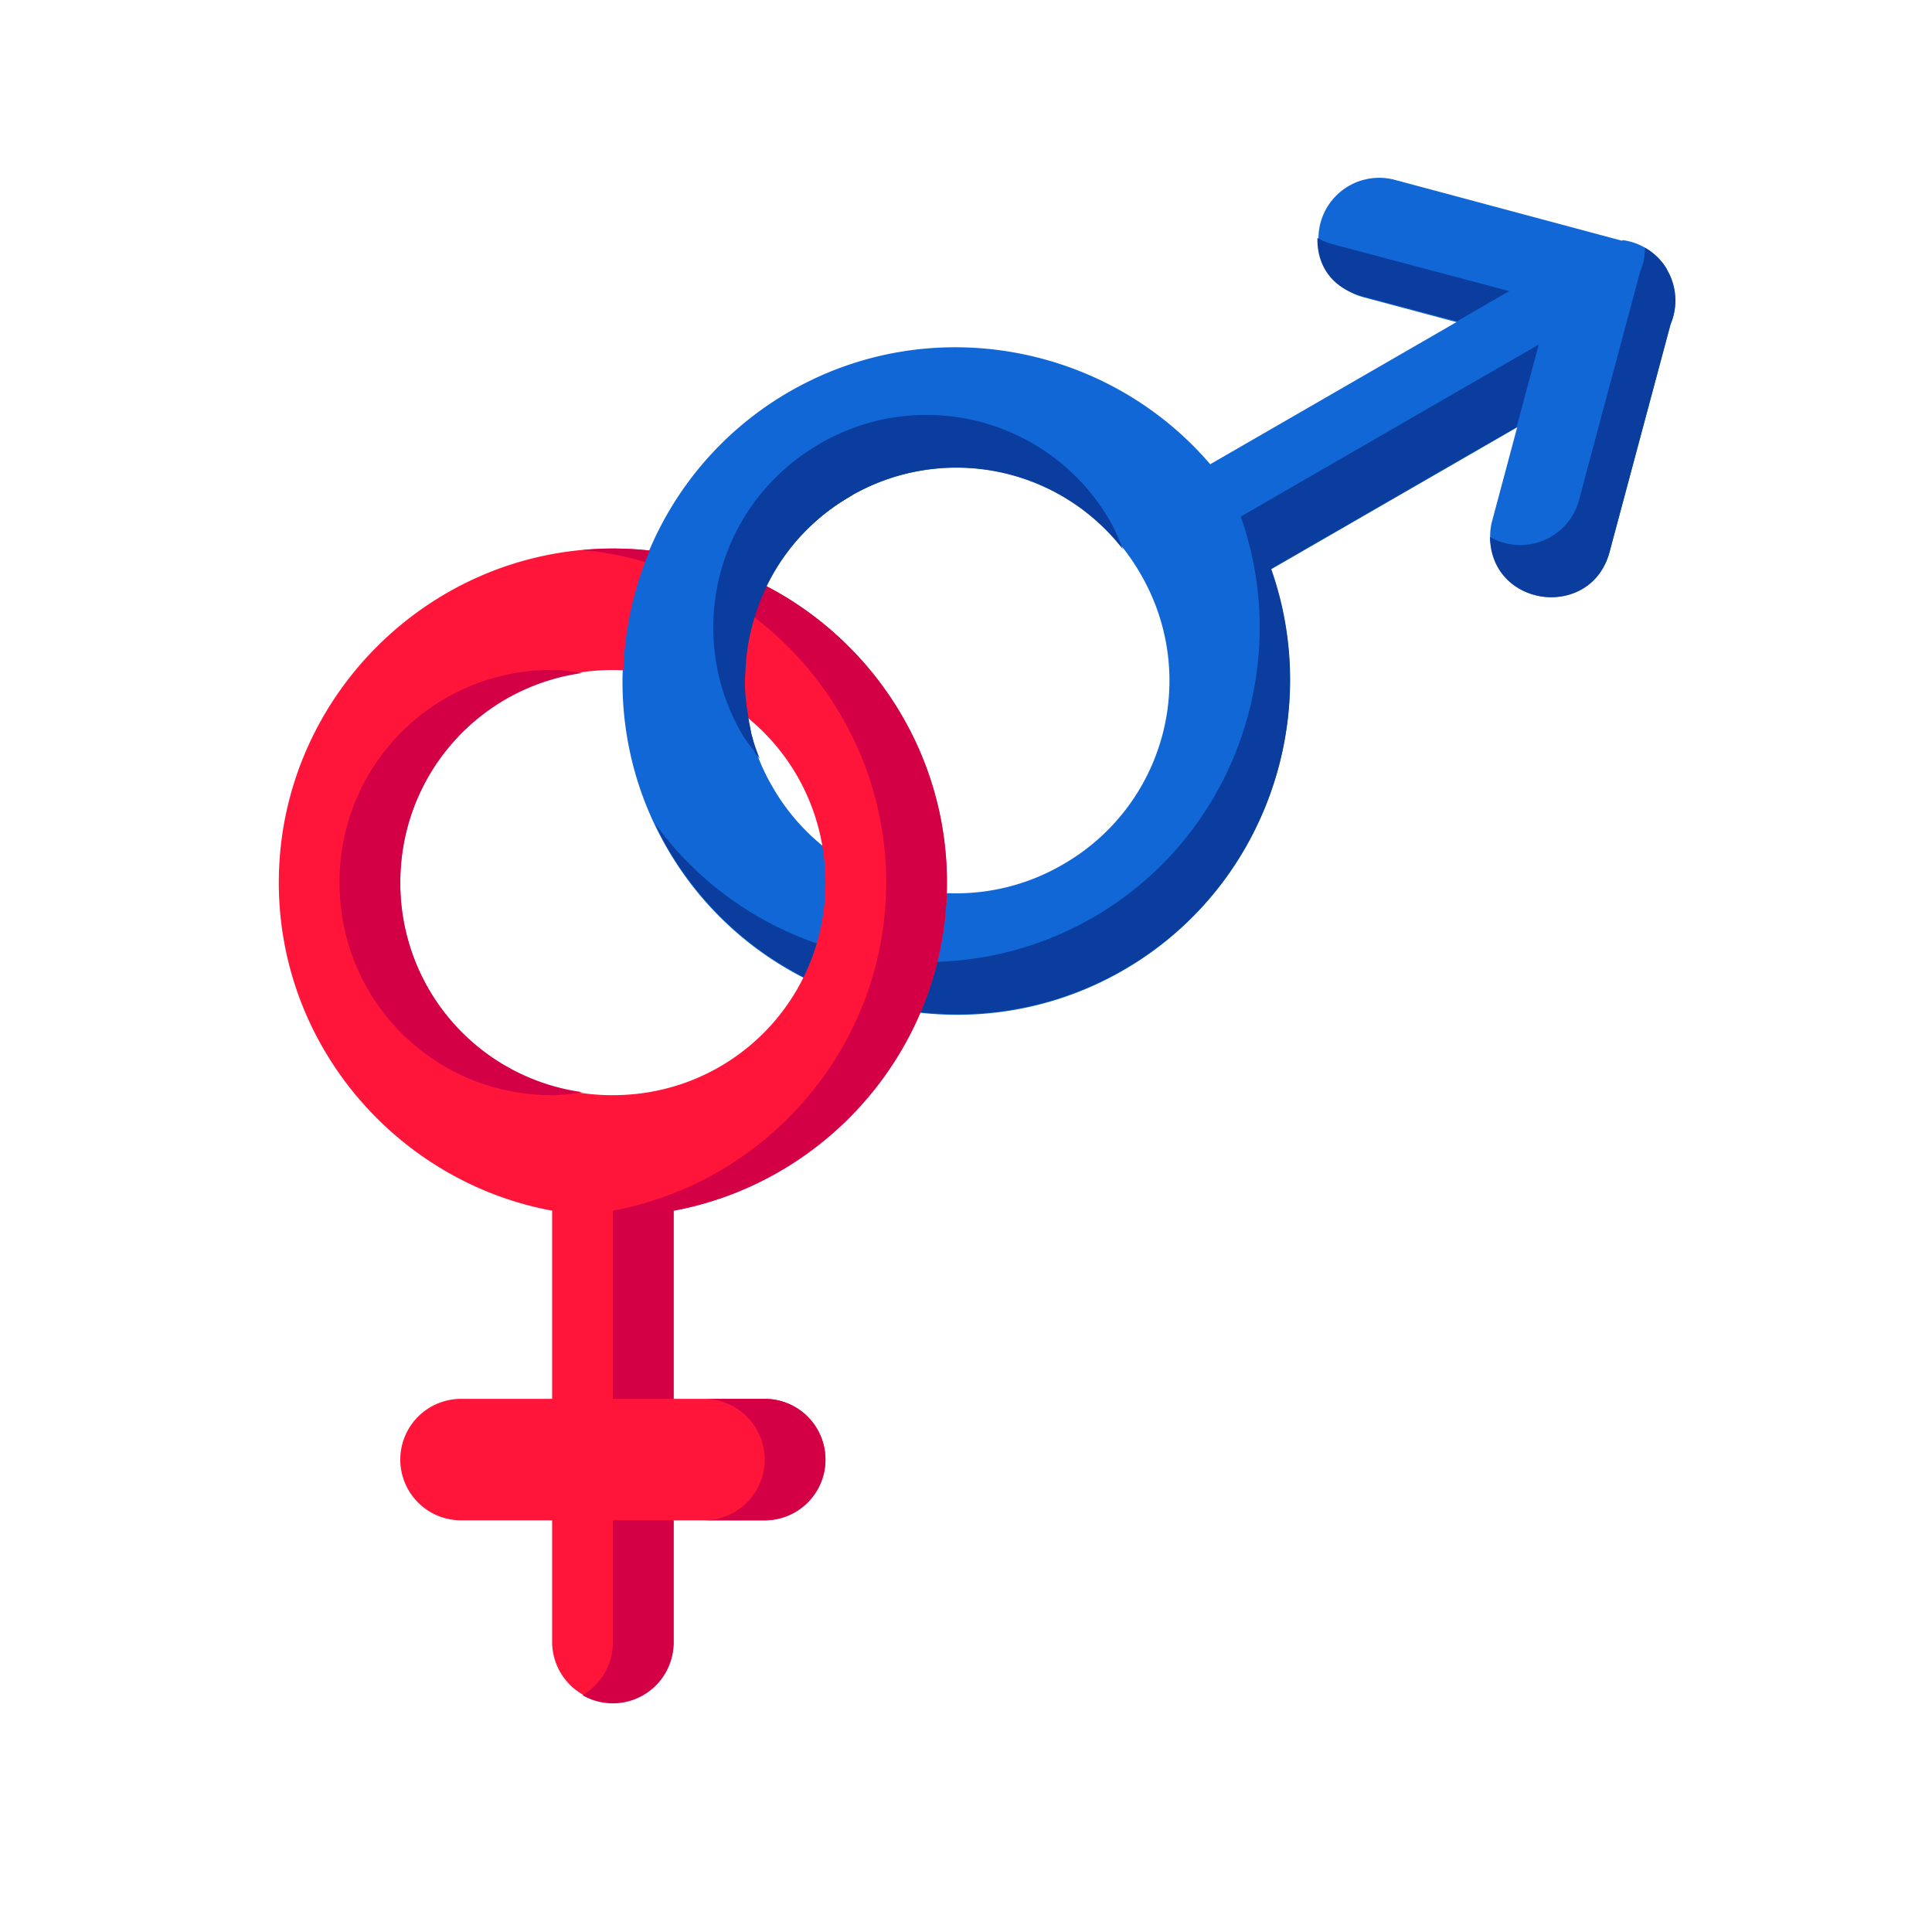 <svg xmlns="http://www.w3.org/2000/svg" width="64" height="64"><g color="#000" font-family="sans-serif" font-weight="400"><path fill="#1267d6" style="line-height:normal;text-indent:0;text-align:start;text-decoration-line:none;text-decoration-style:solid;text-decoration-color:#000;text-transform:none;block-progression:tb;white-space:normal;isolation:auto;mix-blend-mode:normal;solid-color:#000;solid-opacity:1" d="M-1088.645 3695.371a1 1 0 0 0-.727-.478 1 1 0 0 0-.01.01l-3.74-1.002a1 1 0 1 0-.518 1.932l1.531.41-4.054 2.34c-1.687-1.972-4.606-2.536-6.93-1.194-2.62 1.513-3.526 4.893-2.014 7.513 1.513 2.62 4.893 3.526 7.513 2.013 2.325-1.342 3.296-4.152 2.43-6.6l4.055-2.34-.41 1.532a1 1 0 1 0 1.932.517l1.002-3.74a1 1 0 0 0-.063-.902zm-8.664 5.02a3.485 3.485 0 0 1-1.281 4.782 3.485 3.485 0 0 1-4.781-1.281 3.485 3.485 0 0 1 1.28-4.781 3.485 3.485 0 0 1 4.782 1.28z" overflow="visible" transform="translate(2245.57 -7426.17) scale(2.012)"/><path fill="#0a3d9d" style="line-height:normal;text-indent:0;text-align:start;text-decoration-line:none;text-decoration-style:solid;text-decoration-color:#000;text-transform:none;block-progression:tb;white-space:normal;isolation:auto;mix-blend-mode:normal;solid-color:#000;solid-opacity:1" d="M-1088.645 3695.371a.964.964 0 0 0-.36-.352.993.993 0 0 1-.08.393l-1.001 3.741a1 1 0 0 1-1.47.627c.01 1.175 1.687 1.374 1.971.234l1.002-3.74a1 1 0 0 0-.063-.903zm-2.595.361-2.899-.77a1.003 1.003 0 0 1-.259-.106c-.01.478.262.842.76.966l1.539.407zm.486.88-4.907 2.833c.865 2.446-.106 5.257-2.43 6.599-2.457 1.418-5.582.711-7.21-1.542.062.131.125.262.198.389 1.513 2.62 4.893 3.526 7.513 2.013 2.325-1.342 3.296-4.152 2.43-6.6l4.041-2.332zm-7.055 2.913a3.485 3.485 0 0 0-4.781-1.28 3.485 3.485 0 0 0-1.281 4.78c.086.149.19.278.292.409a3.473 3.473 0 0 1 1.489-4.324 3.473 3.473 0 0 1 4.489.873c-.062-.154-.122-.31-.208-.458z" overflow="visible" transform="translate(2245.57 -7426.17) scale(2.012)"/><path fill="#ff143a" d="M-1105.998 2679.502c-3.026 0-5.5 2.474-5.5 5.5 0 2.684 1.948 4.928 4.5 5.402v3.098h-1.5a1 1 0 1 0 0 2h1.5v2a1 1 0 1 0 2 0v-2h1.5a1 1 0 1 0 0-2h-1.5v-3.098c2.552-.474 4.5-2.718 4.5-5.402 0-3.026-2.474-5.5-5.5-5.5zm0 2c1.945 0 3.5 1.555 3.5 3.5s-1.555 3.5-3.5 3.5a3.485 3.485 0 0 1-3.5-3.5c0-1.945 1.555-3.5 3.5-3.5z" overflow="visible" transform="translate(2245.57 -5372.987) scale(2.012)" style="line-height:normal;text-indent:0;text-align:start;text-decoration-line:none;text-decoration-style:solid;text-decoration-color:#000;text-transform:none;block-progression:tb;white-space:normal;isolation:auto;mix-blend-mode:normal;solid-color:#000;solid-opacity:1"/><path fill="#d30045" d="M-1105.998 2679.502c-.169 0-.335.01-.5.025 2.793.255 5 2.618 5 5.475 0 2.684-1.948 4.928-4.5 5.402v3.098h1v-3.098c2.552-.474 4.5-2.718 4.5-5.402 0-3.026-2.474-5.5-5.5-5.5zm-1 2a3.485 3.485 0 0 0-3.5 3.5c0 1.945 1.555 3.5 3.5 3.5.171 0 .335-.025.5-.049a3.473 3.473 0 0 1-3-3.451 3.473 3.473 0 0 1 3-3.451c-.165-.023-.329-.05-.5-.05zm2.5 12a1 1 0 1 1 0 2h1a1 1 0 1 0 0-2h-1zm-1.5 2v2a1 1 0 0 1-.5.879 1 1 0 0 0 1.5-.879v-2h-1z" overflow="visible" transform="translate(2245.57 -5372.987) scale(2.012)" style="line-height:normal;text-indent:0;text-align:start;text-decoration-line:none;text-decoration-style:solid;text-decoration-color:#000;text-transform:none;block-progression:tb;white-space:normal;isolation:auto;mix-blend-mode:normal;solid-color:#000;solid-opacity:1"/><path fill="#1267d6" d="M-1105.525 3703.85c.607.99 2.129.324 1.815-.794-.411-1.534.232-3.142 1.608-3.936-.425-.758-.414-.758-.977-1.732a5.508 5.508 0 0 0-2.563 6.186c.025.097.064.19.117.276z" overflow="visible" style="line-height:normal;text-indent:0;text-align:start;text-decoration-line:none;text-decoration-style:solid;text-decoration-color:#000;text-transform:none;block-progression:tb;white-space:normal;isolation:auto;mix-blend-mode:normal;solid-color:#000;solid-opacity:1" transform="translate(2245.57 -7426.17) scale(2.012)"/><path fill="#0a3d9d" style="line-height:normal;text-indent:0;text-align:start;text-decoration-line:none;text-decoration-style:solid;text-decoration-color:#000;text-transform:none;block-progression:tb;white-space:normal;isolation:auto;mix-blend-mode:normal;solid-color:#000;solid-opacity:1" d="M-1101.639 3697.882a3.516 3.516 0 0 0-.95.363 3.485 3.485 0 0 0-1.282 4.781c.059.101.13.188.2.278a.909.909 0 0 0-.04-.248c-.013-.05-.016-.1-.027-.149-.018-.079-.028-.157-.04-.236a3.257 3.257 0 0 1-.038-.309c-.01-.12-.01-.238 0-.357 0-.064.01-.127.012-.19a3.42 3.42 0 0 1 .062-.416l.027-.113a3.453 3.453 0 0 1 1.629-2.176c.031-.018.064-.053.096-.07a.963.963 0 0 0 .352-1.154z" overflow="visible" transform="translate(2245.57 -7426.17) scale(2.012)"/></g></svg>
